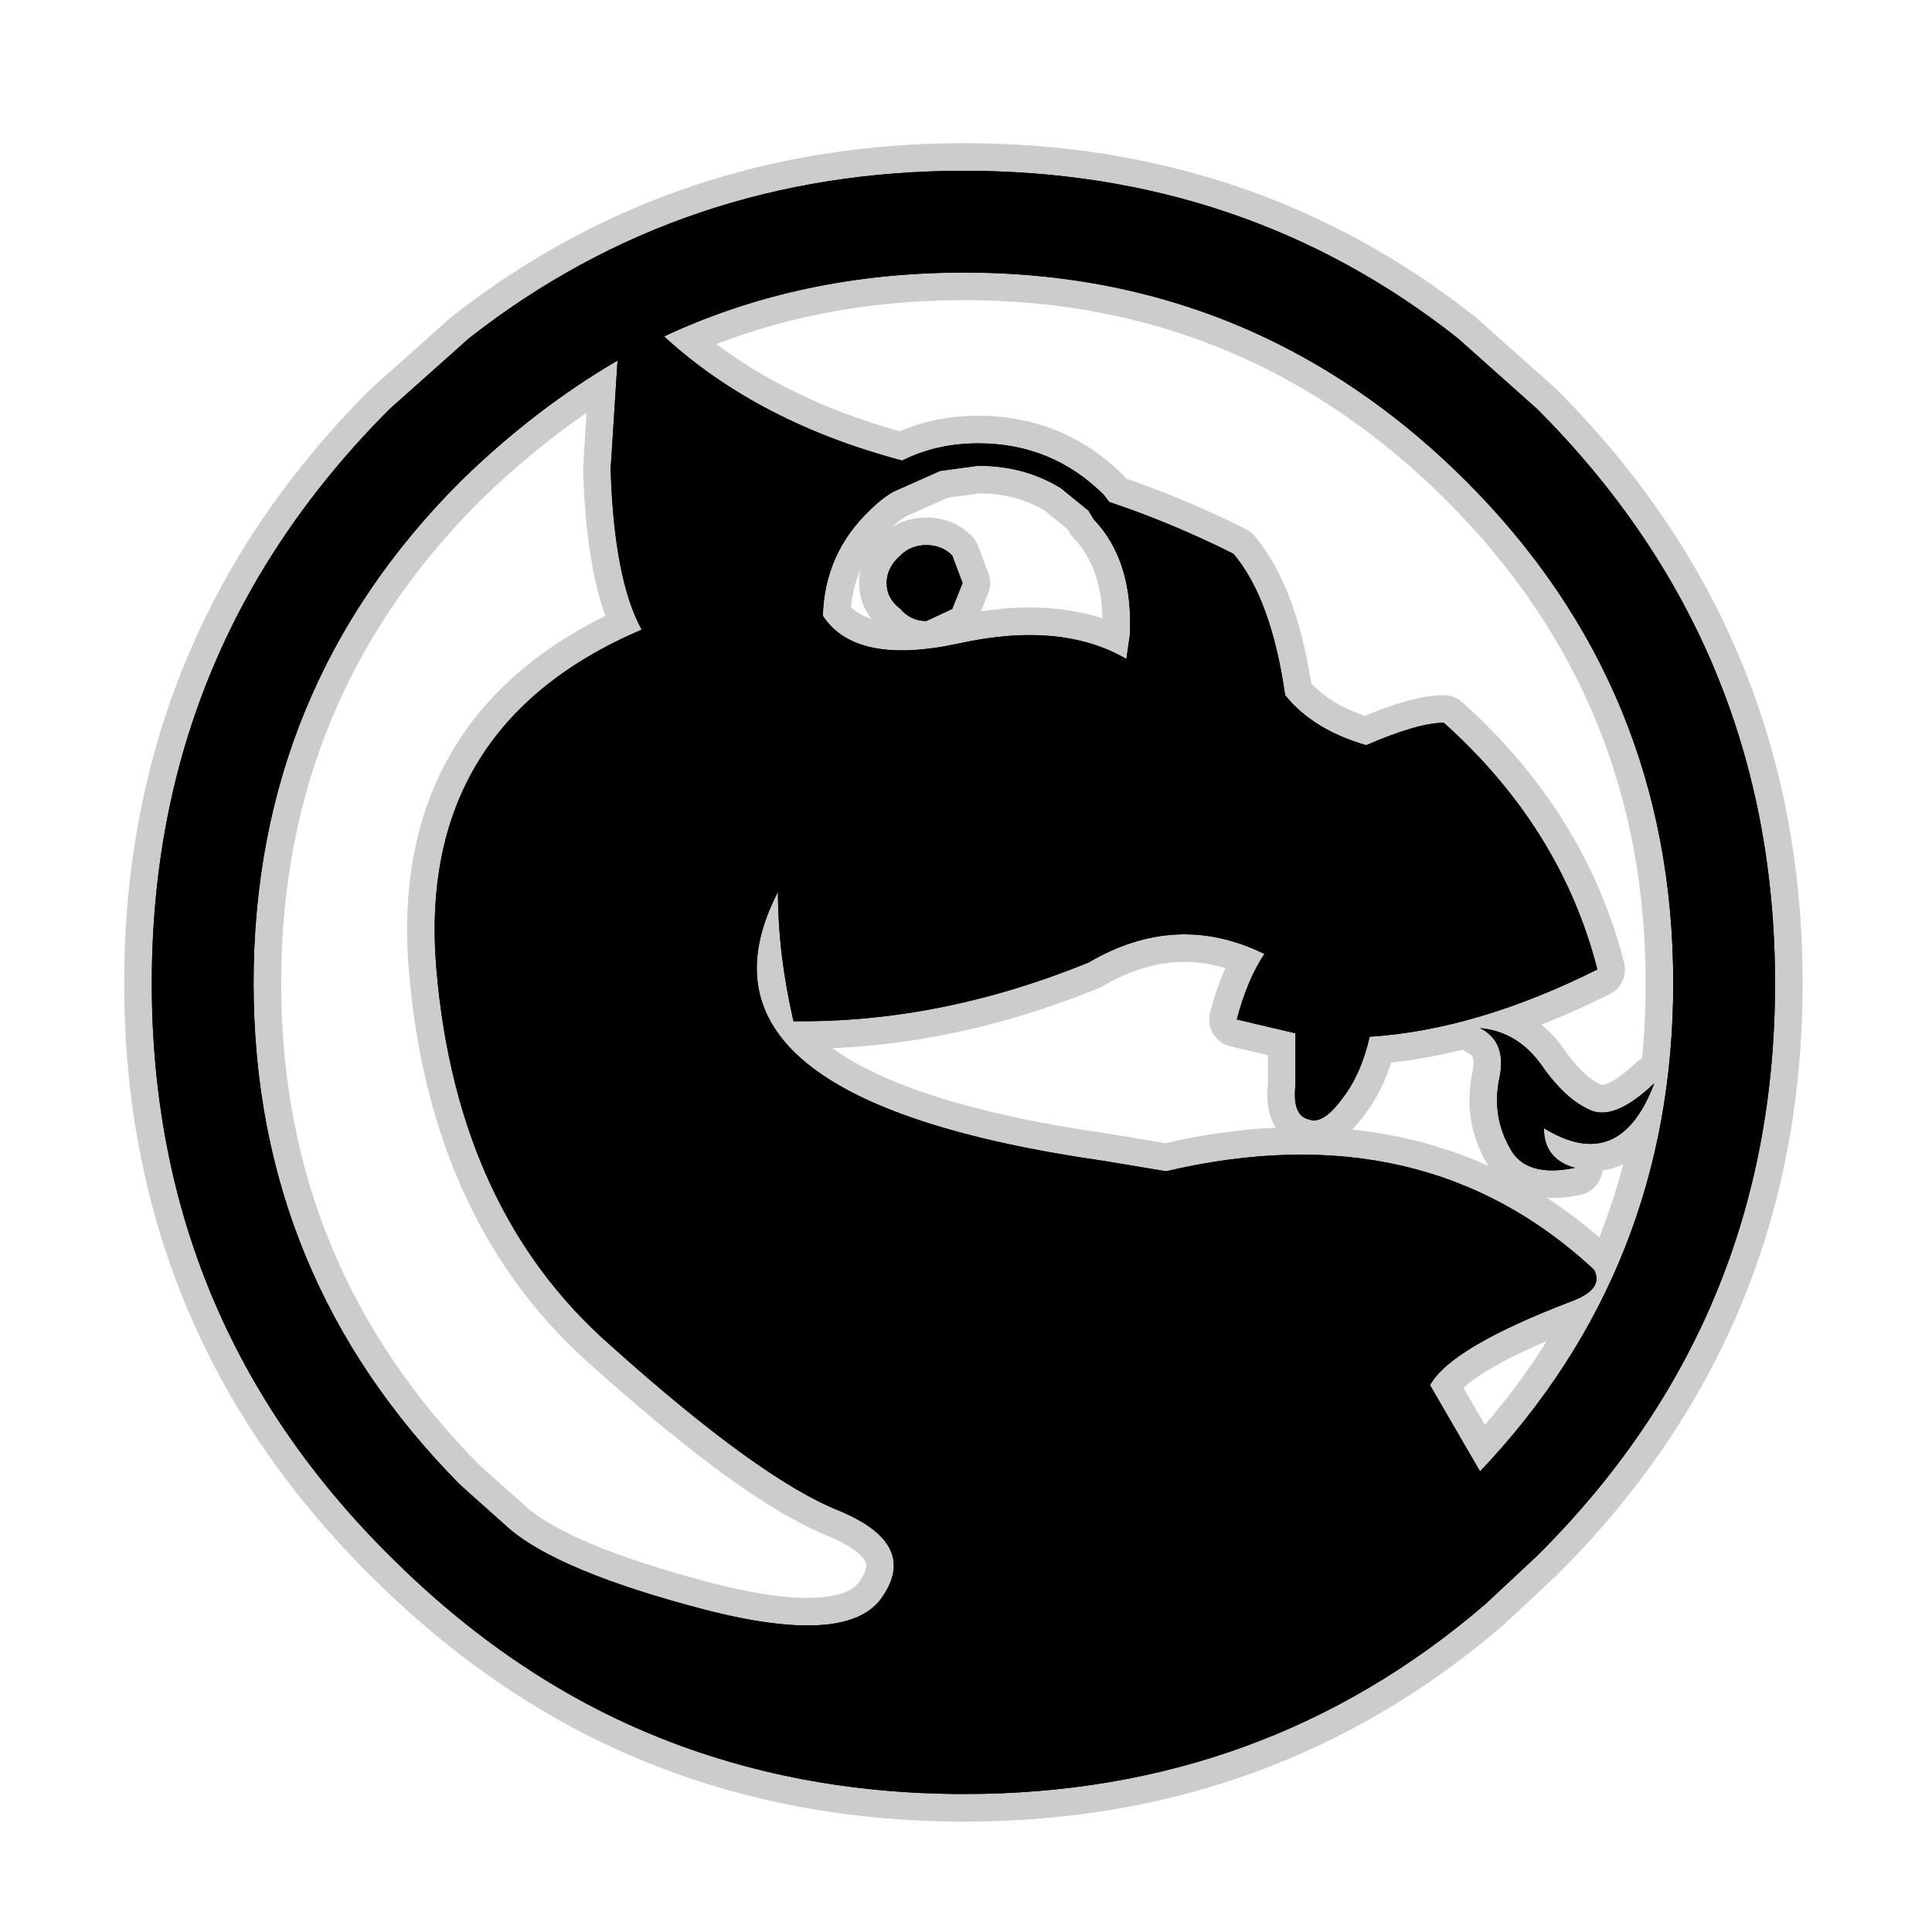 <?xml version="1.0" encoding="UTF-8" standalone="no"?>
<svg xmlns:ffdec="https://www.free-decompiler.com/flash" xmlns:xlink="http://www.w3.org/1999/xlink" ffdec:objectType="frame" height="56.0px" width="56.0px" xmlns="http://www.w3.org/2000/svg">
  <g transform="matrix(1.0, 0.0, 0.0, 1.0, 0.0, 0.0)">
    <use ffdec:characterId="2" height="56.0" id="back" transform="matrix(1.0, 0.0, 0.0, 1.0, 0.0, 0.0)" width="56.0" xlink:href="#sprite0"/>
    <use ffdec:characterId="3" height="48.65" transform="matrix(1.0, 0.0, 0.0, 1.0, 3.6, 4.15)" width="48.65" xlink:href="#shape1"/>
  </g>
  <defs>
    <g id="sprite0" transform="matrix(1.0, 0.0, 0.0, 1.0, 0.0, 0.0)">
      <use ffdec:characterId="1" height="56.0" transform="matrix(1.0, 0.0, 0.0, 1.0, 0.0, 0.0)" width="56.0" xlink:href="#shape0"/>
    </g>
    <g id="shape0" transform="matrix(1.0, 0.0, 0.0, 1.0, 0.0, 0.0)">
      <path d="M56.0 56.0 L0.0 56.0 0.0 0.0 56.0 0.0 56.0 56.0" fill="#010101" fill-opacity="0.0" fill-rule="evenodd" stroke="none"/>
    </g>
    <g id="shape1" transform="matrix(1.0, 0.0, 0.0, 1.0, -3.6, -4.15)">
      <path d="M44.7 30.9 Q45.4 31.9 46.15 32.2 46.85 32.45 47.95 31.4 46.95 34.05 44.75 32.7 44.75 33.6 45.65 33.85 44.2 34.15 43.75 33.25 43.25 32.35 43.45 31.3 43.7 30.2 42.9 29.8 44.0 29.9 44.7 30.9 M22.55 25.85 Q19.45 31.85 32.0 33.65 L33.8 33.95 Q41.25 32.2 46.2 36.8 46.5 37.35 45.6 37.7 42.05 39.05 41.45 40.15 L42.9 42.65 Q48.5 36.75 48.5 28.5 48.5 19.95 42.5 13.95 39.85 11.3 36.7 9.8 32.7 7.9 27.95 7.9 23.2 7.9 19.25 9.75 L19.3 9.8 Q22.0 12.25 26.15 13.35 27.15 12.85 28.35 12.85 30.5 12.85 32.0 14.35 L32.15 14.55 Q33.95 15.15 35.75 16.05 36.85 17.35 37.25 20.15 38.05 21.15 39.6 21.6 41.1 20.95 41.85 20.95 45.25 24.0 46.3 28.1 42.8 29.85 39.7 30.05 39.45 31.15 38.9 31.85 38.35 32.6 37.95 32.45 37.45 32.35 37.55 31.45 L37.55 29.95 35.85 29.55 Q36.15 28.4 36.65 27.65 34.1 26.4 31.55 27.9 27.25 29.65 23.0 29.6 22.55 27.65 22.55 25.85 M51.45 28.5 Q51.45 38.25 44.55 45.1 L43.05 46.5 Q36.65 52.0 27.95 52.0 23.1 52.0 18.95 50.3 14.8 48.6 11.3 45.1 4.4 38.25 4.4 28.5 4.4 18.75 11.3 11.85 L13.6 9.8 Q19.8 4.95 27.95 4.95 36.1 4.95 42.25 9.8 L44.55 11.85 Q51.45 18.75 51.45 28.5 M17.7 13.6 L17.9 10.45 Q15.5 11.85 13.35 13.95 7.35 19.95 7.35 28.5 7.35 37.0 13.35 43.05 L14.75 44.3 Q16.2 45.55 20.4 46.65 24.65 47.75 25.6 46.25 26.6 44.75 24.35 43.8 22.05 42.9 17.7 39.0 13.25 35.1 12.65 28.1 12.05 21.05 18.6 18.25 17.8 16.8 17.7 13.6 M32.75 18.4 Q32.85 16.25 31.7 15.05 L31.55 14.8 30.75 14.15 Q29.7 13.5 28.35 13.5 L27.25 13.65 25.9 14.25 Q25.55 14.45 25.2 14.8 23.9 16.05 23.85 17.85 24.8 19.3 27.8 18.65 30.75 18.0 32.65 19.1 L32.75 18.4 M25.7 16.9 Q25.7 16.45 26.1 16.1 26.4 15.8 26.85 15.8 27.3 15.8 27.6 16.1 L27.9 16.9 27.6 17.65 26.85 18.0 Q26.4 18.0 26.1 17.65 25.7 17.35 25.7 16.9" fill="#000000" fill-rule="evenodd" stroke="none"/>
      <path d="M44.7 30.9 Q45.4 31.9 46.15 32.2 46.85 32.45 47.95 31.4 46.95 34.05 44.75 32.7 44.75 33.6 45.65 33.85 44.2 34.15 43.75 33.25 43.25 32.35 43.45 31.3 43.7 30.2 42.9 29.8 44.0 29.9 44.7 30.9 M22.55 25.85 Q22.55 27.65 23.0 29.6 27.25 29.65 31.55 27.9 34.1 26.4 36.65 27.65 36.15 28.4 35.85 29.55 L37.55 29.95 37.55 31.45 Q37.45 32.35 37.95 32.45 38.35 32.6 38.9 31.85 39.45 31.15 39.7 30.05 42.8 29.85 46.3 28.1 45.25 24.0 41.85 20.95 41.1 20.95 39.6 21.6 38.05 21.15 37.25 20.15 36.85 17.35 35.75 16.05 33.95 15.15 32.15 14.55 L32.0 14.35 Q30.5 12.85 28.35 12.85 27.15 12.85 26.15 13.35 22.0 12.25 19.3 9.8 L19.25 9.75 Q23.2 7.9 27.95 7.9 32.7 7.9 36.7 9.8 39.85 11.3 42.5 13.95 48.5 19.95 48.5 28.5 48.5 36.75 42.9 42.65 L41.45 40.15 Q42.05 39.05 45.6 37.7 46.5 37.35 46.2 36.8 41.25 32.2 33.8 33.95 L32.0 33.65 Q19.45 31.85 22.55 25.85 M51.45 28.5 Q51.45 38.25 44.55 45.1 L43.05 46.5 Q36.65 52.0 27.95 52.0 23.1 52.0 18.95 50.3 14.8 48.6 11.3 45.1 4.4 38.25 4.4 28.5 4.4 18.75 11.3 11.85 L13.6 9.8 Q19.8 4.95 27.95 4.95 36.1 4.95 42.25 9.8 L44.55 11.85 Q51.45 18.75 51.45 28.5 M17.7 13.6 Q17.8 16.8 18.6 18.25 12.05 21.05 12.65 28.1 13.25 35.1 17.7 39.0 22.05 42.9 24.35 43.8 26.6 44.75 25.6 46.25 24.65 47.75 20.4 46.65 16.2 45.55 14.75 44.3 L13.35 43.05 Q7.35 37.0 7.35 28.5 7.35 19.95 13.35 13.95 15.5 11.85 17.9 10.45 L17.7 13.6 M32.75 18.4 Q32.85 16.25 31.7 15.05 L31.55 14.8 30.75 14.15 Q29.7 13.5 28.35 13.5 L27.25 13.65 25.9 14.25 Q25.55 14.45 25.2 14.8 23.9 16.05 23.85 17.85 24.8 19.3 27.8 18.65 30.75 18.0 32.65 19.1 L32.75 18.4 M25.7 16.9 Q25.7 17.35 26.1 17.65 26.4 18.0 26.85 18.0 L27.6 17.65 27.9 16.9 27.6 16.1 Q27.3 15.8 26.85 15.8 26.4 15.8 26.1 16.1 25.7 16.45 25.7 16.9 Z" fill="none" stroke="#000000" stroke-linecap="round" stroke-linejoin="round" stroke-opacity="0.2" stroke-width="1.6"/>
      <path d="M44.7 30.9 Q45.4 31.9 46.15 32.2 46.85 32.45 47.95 31.4 46.95 34.05 44.75 32.7 44.75 33.6 45.65 33.85 44.2 34.15 43.75 33.25 43.25 32.35 43.45 31.3 43.7 30.2 42.9 29.8 44.0 29.9 44.7 30.9 M51.45 28.5 Q51.45 38.25 44.55 45.1 L43.05 46.5 Q36.65 52.0 27.95 52.0 23.1 52.0 18.95 50.3 14.8 48.6 11.3 45.1 4.4 38.25 4.4 28.5 4.4 18.75 11.3 11.85 L13.6 9.8 Q19.8 4.95 27.95 4.95 36.1 4.95 42.25 9.8 L44.55 11.85 Q51.45 18.75 51.45 28.5 M17.7 13.6 L17.9 10.45 Q15.5 11.85 13.35 13.95 7.35 19.95 7.35 28.5 7.35 37.0 13.35 43.05 L14.75 44.3 Q16.2 45.55 20.4 46.65 24.65 47.75 25.6 46.25 26.6 44.75 24.35 43.8 22.05 42.9 17.7 39.0 13.25 35.1 12.65 28.1 12.05 21.05 18.6 18.25 17.8 16.8 17.7 13.6 M22.55 25.85 Q19.45 31.85 32.0 33.65 L33.8 33.95 Q41.25 32.2 46.2 36.8 46.5 37.35 45.6 37.7 42.05 39.05 41.45 40.15 L42.9 42.65 Q48.5 36.75 48.5 28.5 48.5 19.95 42.5 13.95 39.85 11.3 36.7 9.8 32.7 7.9 27.95 7.9 23.2 7.9 19.25 9.75 L19.3 9.8 Q22.0 12.25 26.15 13.35 27.15 12.85 28.35 12.85 30.5 12.85 32.0 14.35 L32.15 14.55 Q33.95 15.15 35.75 16.05 36.85 17.35 37.25 20.15 38.05 21.15 39.6 21.6 41.1 20.95 41.85 20.95 45.25 24.0 46.3 28.1 42.8 29.85 39.7 30.05 39.45 31.15 38.9 31.85 38.35 32.6 37.95 32.45 37.45 32.35 37.55 31.45 L37.55 29.95 35.85 29.55 Q36.15 28.4 36.65 27.65 34.1 26.4 31.55 27.9 27.25 29.65 23.0 29.6 22.55 27.65 22.55 25.85 M32.75 18.4 Q32.85 16.25 31.7 15.05 L31.55 14.8 30.75 14.15 Q29.7 13.5 28.35 13.5 L27.25 13.65 25.9 14.25 Q25.55 14.45 25.2 14.8 23.9 16.05 23.85 17.85 24.8 19.3 27.8 18.65 30.75 18.0 32.65 19.1 L32.75 18.4 M25.7 16.9 Q25.7 16.45 26.1 16.1 26.4 15.8 26.85 15.8 27.3 15.8 27.6 16.1 L27.9 16.9 27.6 17.65 26.85 18.0 Q26.4 18.0 26.1 17.65 25.7 17.35 25.7 16.9" fill="#000000" fill-rule="evenodd" stroke="none"/>
    </g>
  </defs>
</svg>
